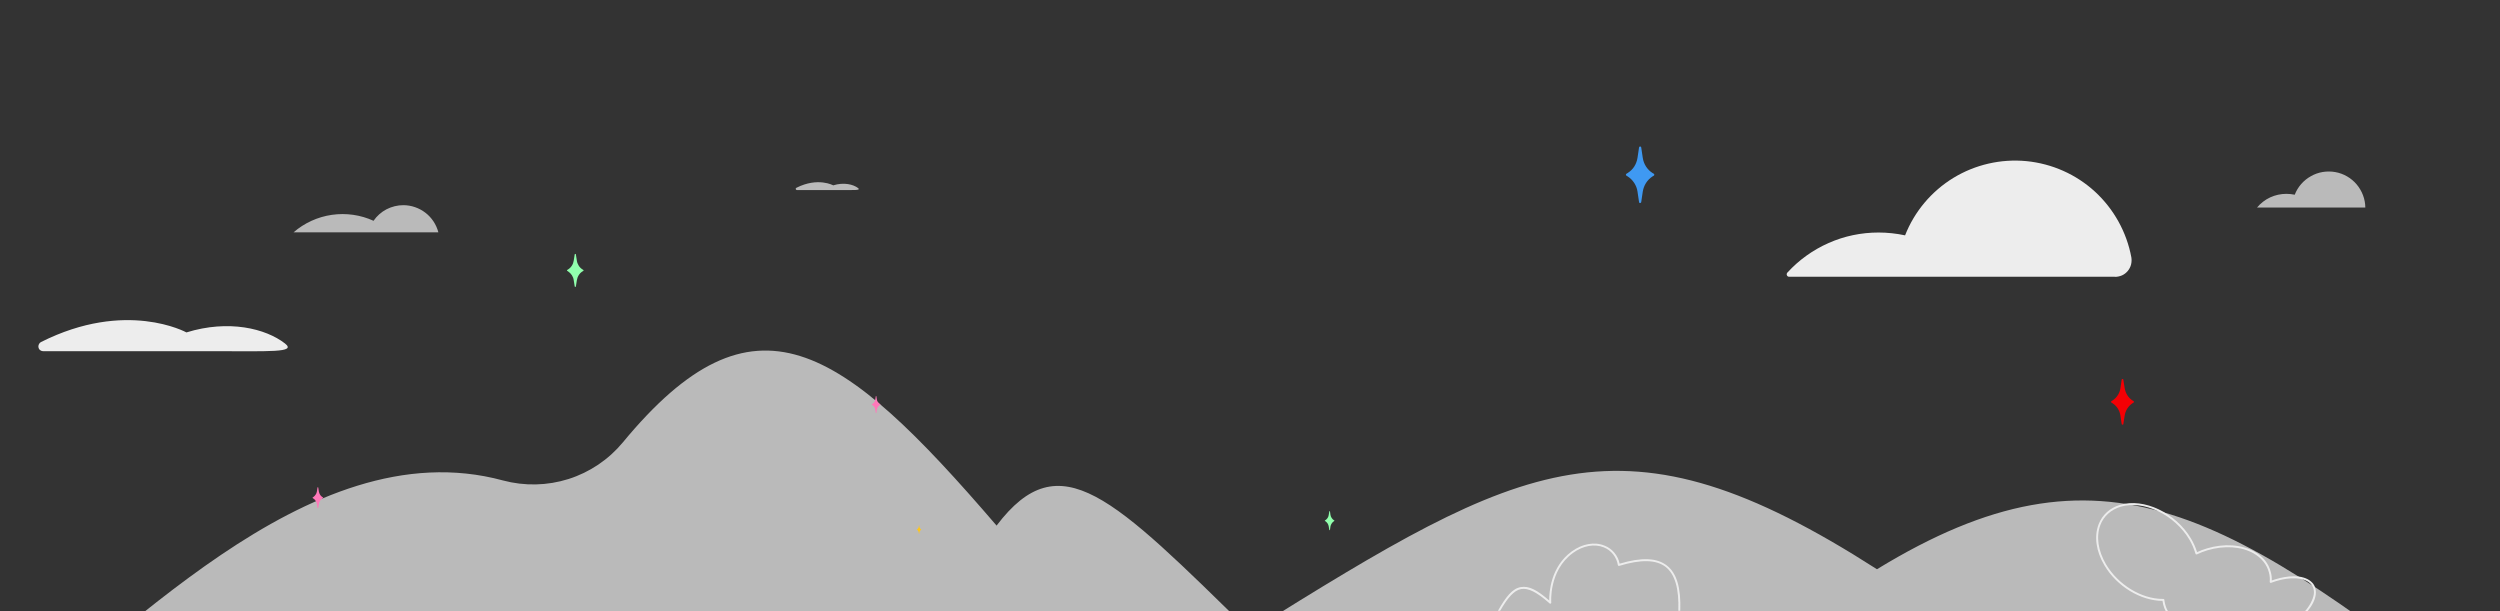 <?xml version="1.0" encoding="utf-8"?>
<!-- Generator: Adobe Illustrator 26.3.1, SVG Export Plug-In . SVG Version: 6.00 Build 0)  -->
<svg version="1.1" id="Layer_1" xmlns="http://www.w3.org/2000/svg" xmlns:xlink="http://www.w3.org/1999/xlink" x="0px" y="0px"
	 viewBox="0 0 2560 626" style="enable-background:new 0 0 2560 626;" xml:space="preserve">
<rect x="0" y="0" width="2560" height="626" fill="#333333" stroke="none"/>
<style type="text/css">
	.st0{clip-path:url(#SVGID_00000039845337463239388880000008571338362181956495_);}
	.st1{fill:#BABABA;}
	.st2{fill:#EDEDED;}
	.st3{fill:#91FFAD;}
	.st4{fill:#3F99F2;}
	.st5{fill:#F40004;}
	.st6{fill:#FF78B9;}
	.st7{fill:#FFC619;}
</style>
<g>
	<defs>
		<rect id="SVGID_1_" width="2560" height="626"/>
	</defs>
	<clipPath id="SVGID_00000040547674883669725800000000286405382317258895_">
		<use xlink:href="#SVGID_1_"  style="overflow:visible;"/>
	</clipPath>
	<g style="clip-path:url(#SVGID_00000040547674883669725800000000286405382317258895_);">
		<path class="st1" d="M2560,742c-278.6-220.6-407.3-300-638-159.1c-261.9-168-360.9-111.5-642,63.7
			c-140.5-137.3-194.4-194.3-259.5-108.4C860.2,351.5,772.1,290.4,637.8,453c-14.6,17.6-33.9,30.6-55.6,37.5
			c-21.8,6.9-45,7.4-67.1,1.5C312.9,437.1,118.6,667,0,742H2560z"/>
		<path class="st2" d="M2366.4,595.4c-4-3.5-10.2-5.3-17.6-5.3c-6.3,0.1-12.5,1.1-18.5,3l-4,1.3c0.1-2.9-0.2-5.8-1-8.6
			c-2.2-8.8-8-16-16.7-20.9c-13-7.4-31.3-8.6-48.8-3.3c-3.4,1-6.8,2.3-10,3.8c-1.5-4.9-3.6-9.5-6.2-13.9
			c-15.7-26.4-48.3-41.9-72.7-34.5c-10.4,3.1-18.2,10.2-21.9,19.8c-4.8,12.4-2.7,27.7,5.9,42.1c12.7,21.5,37.1,36.3,59.5,36.4
			c0.2,1.3,0.4,2.6,0.7,3.8c0.6,2.4,1.5,4.7,2.7,6.9h2.3c-1.4-2.3-2.4-4.8-3-7.4c-0.4-1.4-0.6-2.9-0.8-4.4c0-0.2-0.1-0.5-0.3-0.6
			c-0.2-0.2-0.4-0.3-0.7-0.3h-0.7c-21.8,0-45.6-14.5-58-35.4c-8.2-13.9-10.3-28.6-5.8-40.4c3.5-9,10.9-15.6,20.7-18.6
			c23.5-7.1,55.1,8,70.4,33.6c2.7,4.6,4.8,9.5,6.3,14.6c0.1,0.3,0.3,0.5,0.6,0.6c0.3,0.1,0.5,0.1,0.8,0c3.5-1.7,7.1-3.1,10.8-4.2
			c17-5.1,34.6-4,47.2,3.1c8.2,4.7,13.7,11.5,15.8,19.7c0.8,3.1,1.1,6.3,0.8,9.5c0,0.3,0.2,0.7,0.4,0.9c0.1,0.1,0.3,0.2,0.5,0.2
			c0.2,0,0.4,0,0.5-0.1l5.3-1.8c14.6-4.4,27.7-3.7,34.2,1.9c3.5,2.9,4.9,7,4.2,11.8s-4,11.6-9.1,17.3h2.6c4.7-5.6,7.8-11.5,8.5-17
			S2370.4,598.7,2366.4,595.4z"/>
		<path class="st2" d="M41.9,350.3c87.3-44,149-9.9,149-9.9c43.2-13.4,81.2-4,100.9,11.3c12.2,9.6-15.2,7.9-76.7,7.9H44.2
			c-1.3,0-2.5-0.5-3.5-1.4c-0.9-0.9-1.4-2.2-1.4-3.5c0-0.9,0.3-1.8,0.7-2.5C40.5,351.4,41.1,350.7,41.9,350.3z"/>
		<path class="st1" d="M815.5,192.3c22.1-11.2,37.7-2.5,37.7-2.5c10.9-3.4,20.6-1,25.5,2.8c3.1,2.5-3.8,2-19.4,2H816
			c-0.3,0-0.6-0.1-0.8-0.4c-0.2-0.2-0.4-0.5-0.4-0.8c0-0.2,0.1-0.5,0.2-0.7C815.1,192.6,815.3,192.4,815.5,192.3z"/>
		<path class="st1" d="M2422.1,212.5c-0.1-8.7-3.3-17-8.9-23.7c-5.6-6.6-13.4-11.1-21.9-12.6c-8.5-1.5-17.4-0.1-24.9,4.2
			c-7.6,4.2-13.5,11-16.6,19c-2.8-0.6-5.6-0.9-8.5-0.9c-5.7,0-11.4,1.2-16.6,3.6c-5.2,2.4-9.8,6-13.5,10.4H2422.1z"/>
		<path class="st1" d="M413,210.1c-6,0-11.9,1.5-17.2,4.2c-5.3,2.8-9.9,6.8-13.3,11.8c-13.3-6.1-28.2-8.2-42.7-6.1
			c-14.5,2.1-28.1,8.3-39.2,17.9h148.3c-2.1-7.9-6.7-15-13.2-20C429.2,212.9,421.2,210.1,413,210.1z"/>
		<path class="st2" d="M2165.6,283.5c2.5,0,5-0.5,7.3-1.5c2.3-1,4.3-2.6,5.9-4.5c1.6-1.9,2.8-4.2,3.4-6.6c0.6-2.4,0.7-5,0.3-7.4
			c-4.8-25.8-17.9-49.4-37.2-67.2c-19.4-17.8-44-28.7-70.2-31.3c-26.2-2.5-52.4,3.5-74.9,17.2c-22.4,13.7-39.8,34.4-49.4,58.8
			c-8.9-1.9-18.1-2.9-27.2-2.9c-17.6,0-35,3.6-51,10.7c-16.1,7.1-30.5,17.4-42.4,30.4c-0.3,0.4-0.5,0.8-0.6,1.3
			c-0.1,0.5,0,1,0.2,1.4c0.2,0.5,0.5,0.8,0.9,1.1c0.4,0.3,0.9,0.4,1.4,0.4H2165.6z"/>
		<path class="st2" d="M1720.6,625.4h-2c0.8-22.6-3.4-37.3-12.9-44.8s-25.4-8-47.7-1.1c-0.3,0.1-0.6,0-0.8-0.1
			c-0.2-0.2-0.4-0.4-0.5-0.7c-0.6-4-2.3-7.8-4.8-11c-2.5-3.2-5.8-5.7-9.6-7.2c-9.6-3.9-21.5-1.7-31.7,5.8
			c-24.8,18.1-22.1,50.5-22.1,50.8c0,0.2-0.1,0.4-0.2,0.6c-0.1,0.2-0.3,0.3-0.4,0.4c-0.2,0.1-0.4,0.1-0.6,0.1
			c-0.2,0-0.4-0.1-0.5-0.3c-12.9-11.5-21.9-16-29.2-14.7c-7.3,1.3-13.9,9.1-21.4,22.2h-2.3c8.1-14.2,14.7-22.7,23.3-24.2
			c8.6-1.5,16.7,2.9,29.2,13.7c-0.1-8,1.3-34.3,23-50.2c10.8-7.9,23.4-10.2,33.6-6c3.9,1.5,7.4,4,10.1,7.3c2.7,3.2,4.6,7.1,5.4,11.2
			c22.4-6.7,38.2-6.1,48.4,1.9C1717.1,587.1,1721.4,602.1,1720.6,625.4z"/>
		<path class="st3" d="M596.5,275.9c-1.6-1-2.9-2.3-3.9-3.9c-1-1.6-1.7-3.3-1.9-5.1l-1-6.4c0-0.1-0.1-0.3-0.2-0.4
			c-0.1-0.1-0.2-0.1-0.4-0.1c-0.1,0-0.3,0-0.4,0.1c-0.1,0.1-0.2,0.2-0.2,0.4l-1,6.4c-0.3,1.8-0.9,3.6-1.9,5.1
			c-1,1.6-2.3,2.9-3.9,3.9l-0.8,0.5c-0.1,0-0.2,0.1-0.2,0.2s-0.1,0.2-0.1,0.3c0,0.1,0,0.2,0.1,0.3c0.1,0.1,0.1,0.2,0.2,0.2l0.8,0.5
			c1.5,1,2.9,2.4,3.9,3.9c1,1.6,1.7,3.3,1.9,5.2l1,6.3c0,0.1,0.1,0.3,0.2,0.4c0.1,0.1,0.2,0.1,0.4,0.1c0.1,0,0.3,0,0.4-0.1
			c0.1-0.1,0.2-0.2,0.2-0.4l1-6.3c0.3-1.8,0.9-3.6,1.9-5.2c1-1.6,2.3-2.9,3.9-3.9l0.8-0.5c0.1,0,0.2-0.1,0.2-0.2
			c0.1-0.1,0.1-0.2,0.1-0.3c0-0.1,0-0.2-0.1-0.3c-0.1-0.1-0.1-0.2-0.2-0.2L596.5,275.9z"/>
		<path class="st4" d="M1692.1,177.1c-2.7-1.7-4.9-4-6.6-6.6c-1.7-2.7-2.8-5.6-3.3-8.8l-1.6-10.8c-0.1-0.2-0.2-0.5-0.4-0.6
			c-0.2-0.2-0.4-0.3-0.7-0.3c-0.3,0-0.5,0.1-0.7,0.2c-0.2,0.2-0.3,0.4-0.4,0.7l-1.6,10.8c-0.5,3.1-1.6,6.1-3.3,8.8
			c-1.7,2.7-4,4.9-6.7,6.6l-1.4,0.9c-0.2,0.1-0.3,0.2-0.3,0.4c-0.1,0.2-0.1,0.3-0.2,0.5c0,0.2,0,0.4,0.1,0.5
			c0.1,0.2,0.2,0.3,0.4,0.4l1.4,0.9c2.7,1.7,4.9,4,6.7,6.7c1.7,2.7,2.9,5.7,3.3,8.8l1.6,10.8c0,0.3,0.2,0.5,0.4,0.7
			c0.2,0.2,0.5,0.3,0.7,0.2c0.2,0,0.5-0.1,0.7-0.3c0.2-0.2,0.3-0.4,0.4-0.6l1.6-10.8c0.5-3.1,1.6-6.1,3.3-8.8c1.7-2.7,4-5,6.6-6.7
			l1.5-0.9c0.1-0.1,0.2-0.2,0.3-0.4c0.1-0.2,0.1-0.3,0.1-0.5c0-0.2,0-0.3-0.1-0.5c-0.1-0.2-0.2-0.3-0.3-0.4L1692.1,177.1z"/>
		<path class="st5" d="M2183.7,410.1c-2.1-1.4-4-3.2-5.3-5.4c-1.4-2.2-2.3-4.6-2.7-7.1l-1.4-8.7c0-0.2-0.1-0.4-0.2-0.6
			c-0.2-0.2-0.4-0.2-0.6-0.2c-0.2,0-0.4,0.1-0.6,0.2c-0.2,0.1-0.3,0.4-0.3,0.6l-1.3,8.7c-0.4,2.5-1.3,5-2.7,7.1
			c-1.4,2.2-3.2,4-5.4,5.4l-1.1,0.7c-0.1,0.1-0.2,0.2-0.3,0.3c-0.1,0.1-0.1,0.3-0.1,0.4c0,0.1,0,0.3,0.1,0.4
			c0.1,0.1,0.2,0.2,0.3,0.3l1.1,0.7c2.2,1.4,4,3.2,5.4,5.4c1.4,2.2,2.3,4.6,2.7,7.1l1.3,8.7c0,0.2,0.1,0.4,0.3,0.6
			c0.2,0.1,0.4,0.2,0.6,0.2c0.2,0,0.4-0.1,0.6-0.2c0.1-0.1,0.2-0.4,0.2-0.6l1.4-8.7c0.4-2.5,1.3-4.9,2.7-7.1c1.4-2.2,3.2-4,5.3-5.4
			l1.1-0.7c0.1-0.1,0.2-0.2,0.3-0.3c0.1-0.1,0.1-0.3,0.1-0.4c0-0.1,0-0.3-0.1-0.4c-0.1-0.1-0.2-0.2-0.3-0.3L2183.7,410.1z"/>
		<path class="st6" d="M900.9,413.7c-0.8-0.5-1.5-1.2-2-2c-0.5-0.8-0.9-1.7-1-2.7l-0.5-3.2c0-0.1,0-0.2-0.1-0.2
			c-0.1-0.1-0.1-0.1-0.2-0.1c-0.1,0-0.2,0-0.2,0.1c-0.1,0.1-0.1,0.1-0.1,0.2l-0.5,3.2c-0.1,1-0.5,1.9-1,2.7c-0.5,0.8-1.2,1.5-2,2
			l-0.5,0.3c-0.1,0-0.1,0.2-0.1,0.3c0,0.1,0,0.1,0,0.2c0,0.1,0,0.1,0.1,0.1l0.5,0.2c0.8,0.5,1.5,1.2,2,2c0.5,0.8,0.9,1.7,1,2.7
			l0.5,3.3c0,0.1,0,0.2,0.1,0.2c0.1,0.1,0.1,0.1,0.2,0.1c0.1,0,0.2,0,0.2-0.1c0.1-0.1,0.1-0.1,0.1-0.2l0.5-3.3
			c0.2-0.9,0.5-1.8,1-2.7c0.5-0.8,1.2-1.5,2-2l0.5-0.2c0,0,0.1-0.1,0.1-0.1c0-0.1,0-0.1,0-0.2c0-0.1,0-0.3-0.1-0.3L900.9,413.7z"/>
		<path class="st7" d="M943.1,542c-0.4-0.2-0.8-0.6-1-1c-0.3-0.4-0.5-0.8-0.6-1.3l-0.2-1.7H941l-0.3,1.7c-0.1,0.5-0.2,0.9-0.5,1.3
			c-0.3,0.4-0.6,0.7-1,1l-0.2,0.2c0,0-0.1,0-0.1,0c0,0,0,0,0,0.1c0,0,0,0.1,0,0.1c0,0,0,0,0.1,0l0.2,0.2c0.4,0.3,0.7,0.6,1,1
			c0.3,0.4,0.4,0.8,0.5,1.3l0.3,1.7h0.3l0.2-1.7c0.1-0.5,0.3-0.9,0.6-1.3c0.3-0.4,0.6-0.7,1-1l0.2-0.2L943.1,542z"/>
		<path class="st3" d="M1365.8,532.6c-0.9-0.6-1.7-1.4-2.2-2.3c-0.6-0.9-1-1.9-1.2-3l-0.5-3.6c0-0.2-0.2-0.3-0.4-0.3
			c0,0-0.1,0-0.1,0c0,0-0.1,0-0.1,0.1c0,0-0.1,0.1-0.1,0.1c0,0,0,0.1,0,0.1l-0.6,3.6c-0.1,1.1-0.5,2.1-1.1,3
			c-0.6,0.9-1.3,1.7-2.2,2.3l-0.5,0.3c-0.1,0-0.2,0.1-0.2,0.3c0,0.1,0.1,0.2,0.2,0.3l0.5,0.3c0.9,0.6,1.6,1.4,2.2,2.3
			c0.6,0.9,0.9,1.9,1.1,2.9l0.6,3.6c0,0.1,0,0.2,0.1,0.2c0,0.1,0.1,0.1,0.2,0.1c0.2,0,0.4-0.1,0.4-0.3l0.5-3.6c0.2-1,0.6-2,1.2-2.9
			c0.6-0.9,1.3-1.7,2.2-2.3l0.5-0.3c0,0,0.1-0.1,0.1-0.1c0-0.1,0-0.1,0-0.2c0-0.2,0-0.3-0.1-0.3L1365.8,532.6z"/>
		<path class="st6" d="M330.1,509c-1-0.6-1.8-1.5-2.4-2.5c-0.6-1-1-2.1-1.2-3.2l-0.6-4c-0.1-0.2-0.2-0.4-0.4-0.4
			c-0.1,0-0.2,0-0.3,0.1c-0.1,0.1-0.1,0.2-0.1,0.3l-0.6,4c-0.2,1.2-0.6,2.3-1.3,3.2c-0.6,1-1.5,1.8-2.4,2.5l-0.6,0.3
			c-0.1,0.1-0.1,0.2-0.1,0.4c0,0.1,0,0.3,0.1,0.3l0.6,0.4c1,0.6,1.8,1.5,2.5,2.5c0.6,1,1.1,2.1,1.2,3.2l0.6,4c0,0.2,0.2,0.3,0.4,0.3
			s0.3-0.1,0.4-0.3l0.6-4c0.2-1.2,0.6-2.3,1.2-3.2c0.6-1,1.4-1.8,2.4-2.5l0.6-0.4c0.1,0,0.2-0.2,0.2-0.3c0-0.1,0-0.2-0.1-0.2
			c0-0.1-0.1-0.1-0.1-0.2L330.1,509z"/>
	</g>
</g>
</svg>
